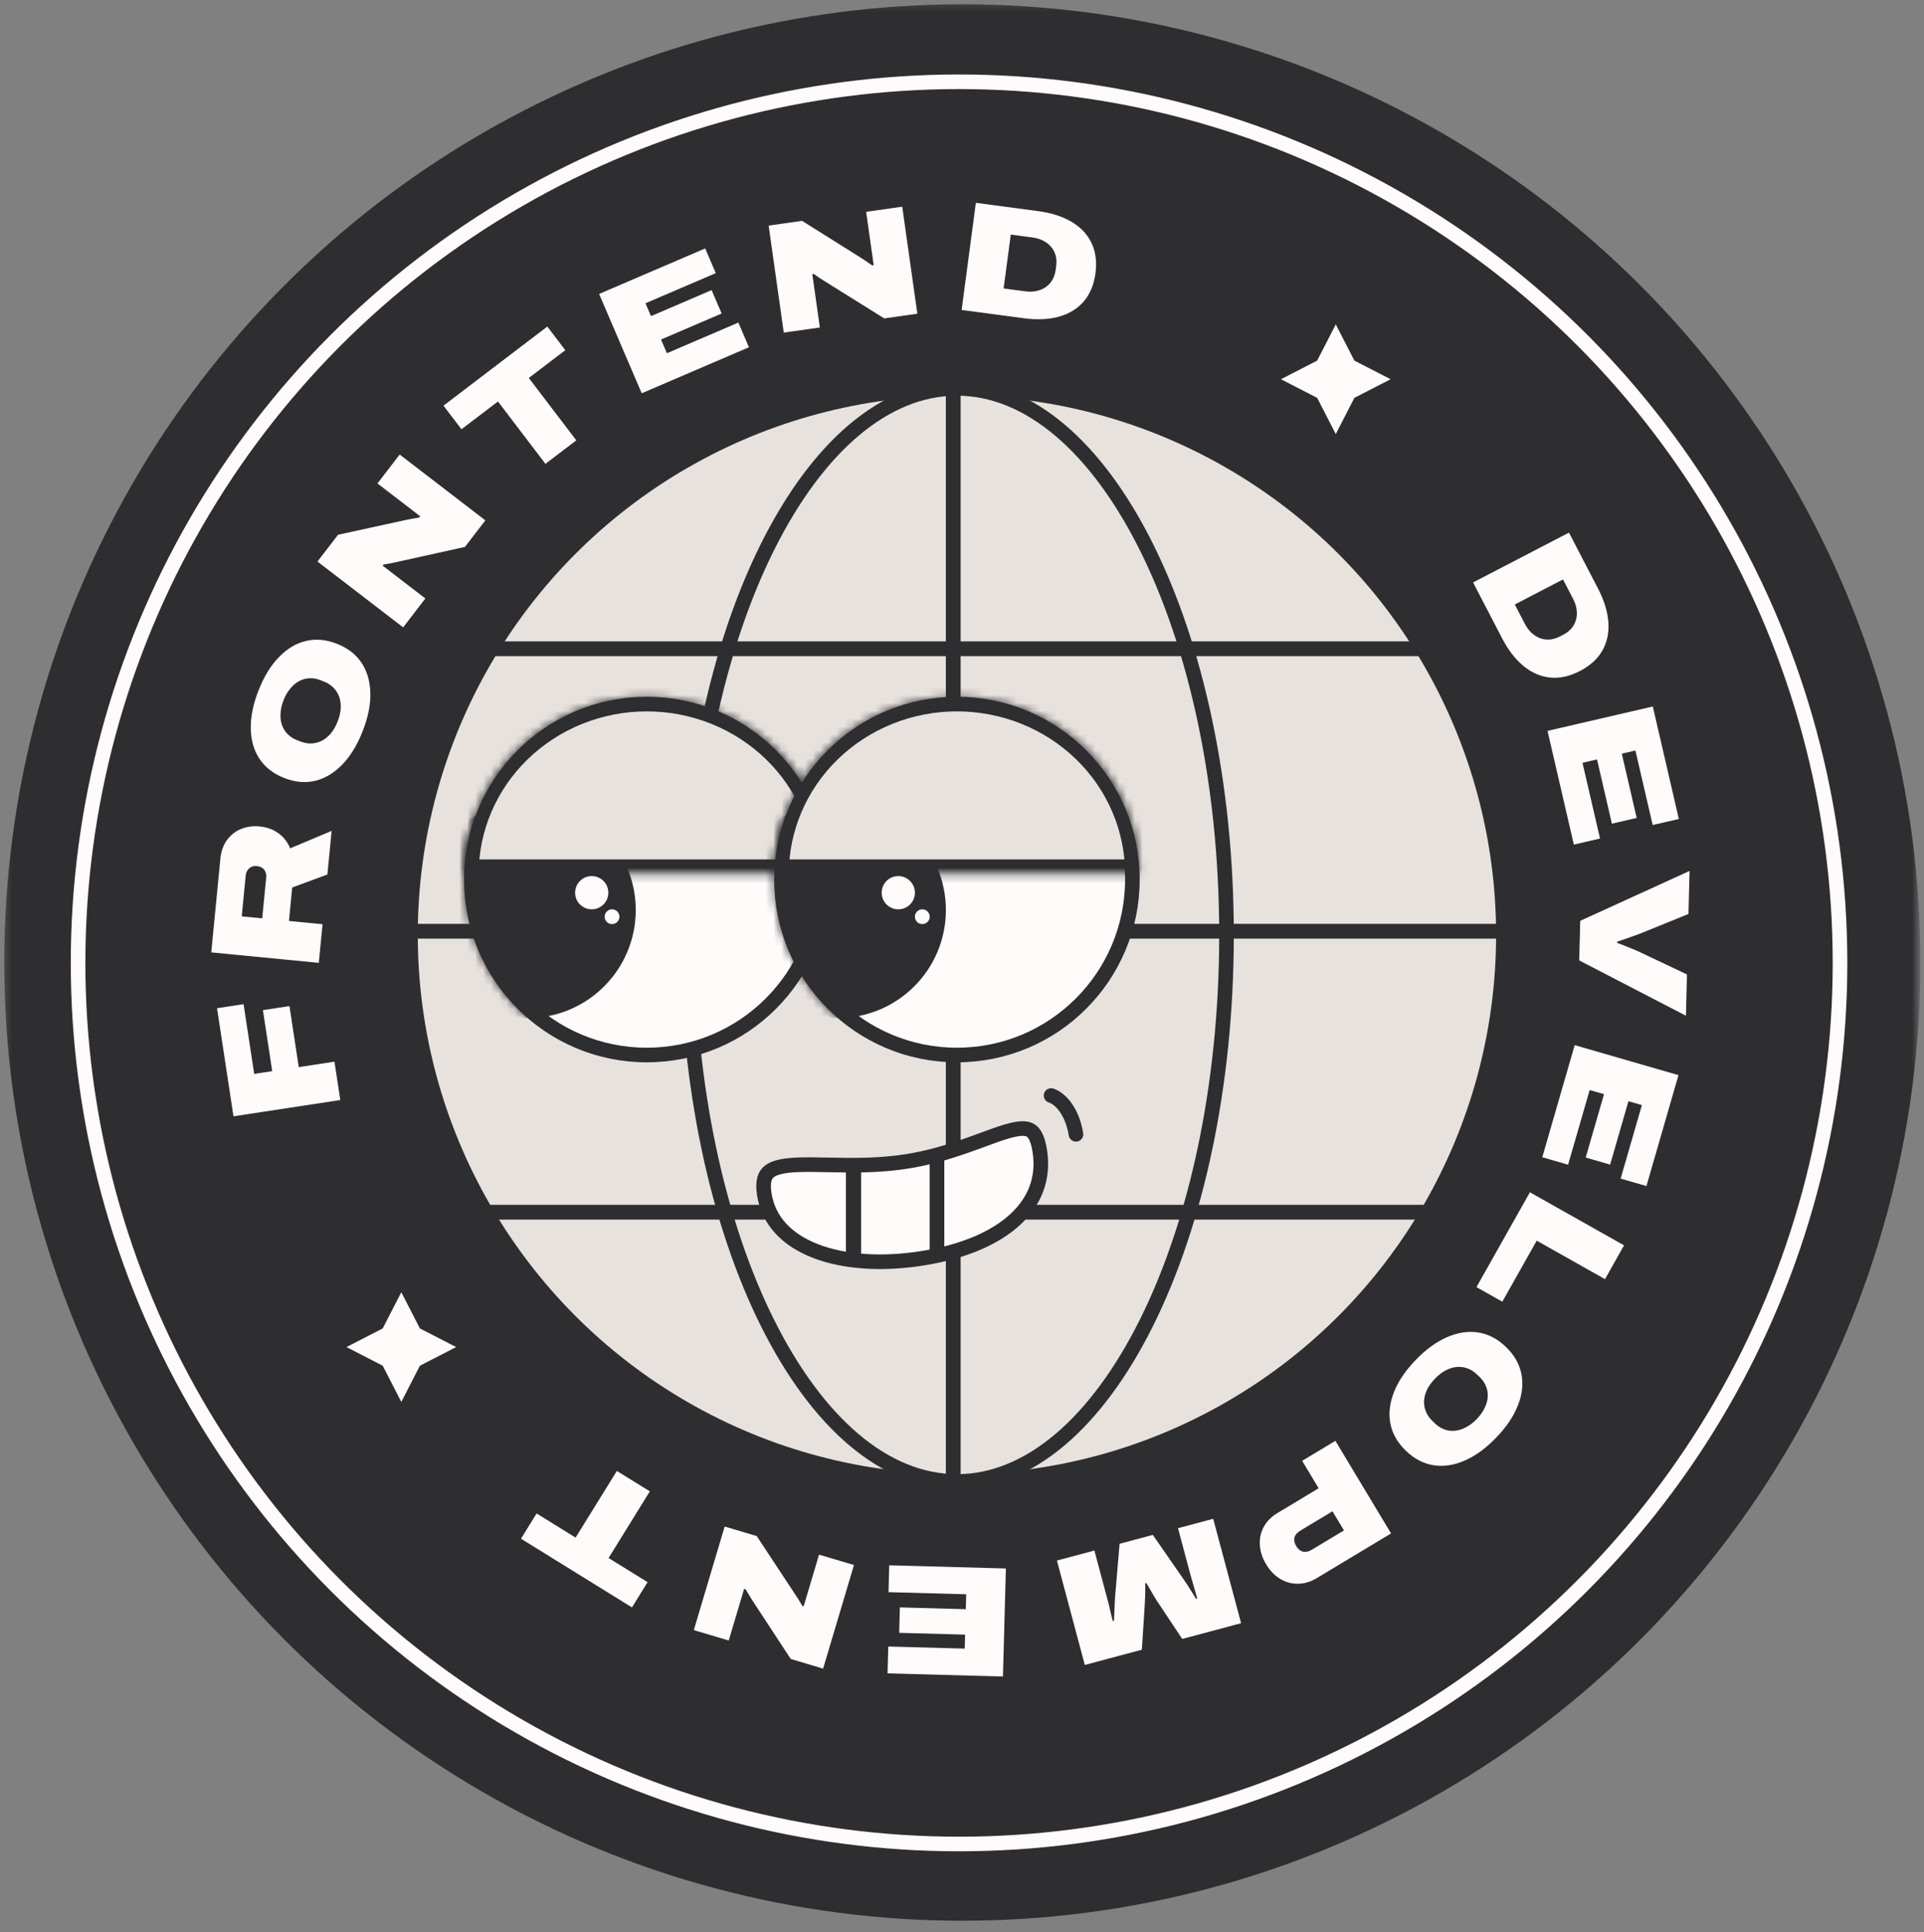 <svg width="245" height="246" viewBox="0 0 245 246" fill="none" xmlns="http://www.w3.org/2000/svg">
<rect x="0" y="0" width="245" height="246" fill="#808080" stroke="none"/>
<mask id="mask0_1366_295" style="mask-type:alpha" maskUnits="userSpaceOnUse" x="0" y="0" width="245" height="246">
<rect x="0.316" y="0.219" width="244" height="245" fill="#D9D9D9"/>
</mask>
<g mask="url(#mask0_1366_295)">
<circle cx="122.545" cy="122.546" r="122" fill="#2E2D30"/>
<circle cx="122.124" cy="122.594" r="112.182" stroke="#FFFBFB" stroke-width="1.86"/>
<path d="M51.103 162.49L54.027 168.181L54.164 168.447L54.43 168.583L60.121 171.508L54.43 174.432L54.164 174.568L54.027 174.834L51.103 180.525L48.179 174.834L48.043 174.568L47.777 174.432L42.086 171.508L47.777 168.583L48.043 168.447L48.179 168.181L51.103 162.49Z" fill="#FFFBFB" stroke="#2E2D30" stroke-width="1.86"/>
<path d="M170.095 39.266L173.02 44.958L173.156 45.223L173.422 45.36L179.113 48.284L173.422 51.208L173.156 51.345L173.02 51.61L170.095 57.301L167.171 51.61L167.035 51.345L166.769 51.208L161.078 48.284L166.769 45.36L167.035 45.223L167.171 44.958L170.095 39.266Z" fill="#FFFBFB" stroke="#2E2D30" stroke-width="1.86"/>
<circle cx="121.856" cy="119.034" r="69.586" fill="#E7E2DE" stroke="#2E2D30" stroke-width="1.86"/>
<path d="M156.183 119.034C156.183 138.394 152.258 155.874 145.955 168.48C139.624 181.142 131.05 188.62 121.855 188.62C112.661 188.62 104.087 181.142 97.756 168.48C91.453 155.874 87.528 138.394 87.528 119.034C87.528 99.675 91.453 82.194 97.756 69.588C104.087 56.926 112.661 49.449 121.855 49.449C131.05 49.449 139.624 56.926 145.955 69.588C152.258 82.194 156.183 99.675 156.183 119.034Z" fill="#E7E2DE" stroke="#2E2D30" stroke-width="1.86"/>
<rect x="120.445" y="48.519" width="1.881" height="141.031" fill="#2E2D30"/>
<rect x="51.34" y="117.624" width="141.031" height="1.881" fill="#2E2D30"/>
<rect x="62.623" y="81.661" width="118.466" height="1.881" fill="#2E2D30"/>
<rect x="61.945" y="153.399" width="119.461" height="1.881" fill="#2E2D30"/>
<circle cx="82.364" cy="111.983" r="22.34" fill="#FFFBFB" stroke="#2E2D30" stroke-width="1.86"/>
<mask id="mask1_1366_295" style="mask-type:alpha" maskUnits="userSpaceOnUse" x="59" y="88" width="47" height="48">
<circle cx="82.364" cy="111.983" r="22.34" fill="#FFFBFB" stroke="#2E2D30" stroke-width="1.86"/>
</mask>
<g mask="url(#mask1_1366_295)">
<circle cx="67.204" cy="115.862" r="13.751" fill="#2E2D30"/>
</g>
<mask id="path-15-inside-1_1366_295" fill="white">
<path d="M105.634 111.278C105.634 108.315 105.032 105.38 103.863 102.643C102.693 99.905 100.979 97.417 98.818 95.322C96.658 93.227 94.092 91.564 91.269 90.43C88.446 89.297 85.42 88.713 82.364 88.713C79.308 88.713 76.282 89.297 73.459 90.431C70.635 91.564 68.07 93.227 65.909 95.322C63.749 97.417 62.035 99.905 60.865 102.643C59.696 105.38 59.094 108.315 59.094 111.278L82.364 111.278H105.634Z"/>
</mask>
<path d="M105.634 111.278C105.634 108.315 105.032 105.38 103.863 102.643C102.693 99.905 100.979 97.417 98.818 95.322C96.658 93.227 94.092 91.564 91.269 90.43C88.446 89.297 85.42 88.713 82.364 88.713C79.308 88.713 76.282 89.297 73.459 90.431C70.635 91.564 68.07 93.227 65.909 95.322C63.749 97.417 62.035 99.905 60.865 102.643C59.696 105.38 59.094 108.315 59.094 111.278L82.364 111.278H105.634Z" fill="#E7E2DE" stroke="#2E2D30" stroke-width="3.72" mask="url(#path-15-inside-1_1366_295)"/>
<circle cx="121.856" cy="111.983" r="22.34" fill="#FFFBFB" stroke="#2E2D30" stroke-width="1.86"/>
<mask id="mask2_1366_295" style="mask-type:alpha" maskUnits="userSpaceOnUse" x="98" y="88" width="48" height="48">
<circle cx="121.856" cy="111.983" r="22.34" fill="#FFFBFB" stroke="#2E2D30" stroke-width="1.86"/>
</mask>
<g mask="url(#mask2_1366_295)">
<circle cx="106.696" cy="115.861" r="13.751" fill="#2E2D30"/>
</g>
<mask id="path-19-inside-2_1366_295" fill="white">
<path d="M145.126 111.278C145.126 108.315 144.524 105.38 143.355 102.643C142.186 99.905 140.471 97.417 138.311 95.322C136.15 93.227 133.584 91.564 130.761 90.43C127.938 89.297 124.912 88.713 121.856 88.713C118.8 88.713 115.774 89.297 112.951 90.431C110.128 91.564 107.562 93.227 105.402 95.322C103.241 97.417 101.527 99.905 100.357 102.643C99.188 105.38 98.586 108.315 98.586 111.278L121.856 111.278H145.126Z"/>
</mask>
<path d="M145.126 111.278C145.126 108.315 144.524 105.38 143.355 102.643C142.186 99.905 140.471 97.417 138.311 95.322C136.15 93.227 133.584 91.564 130.761 90.43C127.938 89.297 124.912 88.713 121.856 88.713C118.8 88.713 115.774 89.297 112.951 90.431C110.128 91.564 107.562 93.227 105.402 95.322C103.241 97.417 101.527 99.905 100.357 102.643C99.188 105.38 98.586 108.315 98.586 111.278L121.856 111.278H145.126Z" fill="#E7E2DE" stroke="#2E2D30" stroke-width="3.72" mask="url(#path-19-inside-2_1366_295)"/>
<path d="M132.4 146.493C132.948 149.947 131.818 152.911 129.292 155.249C126.733 157.618 122.707 159.369 117.482 160.199C112.258 161.028 107.43 160.684 103.806 159.268C100.202 157.859 97.861 155.432 97.326 152.065C97.053 150.342 97.426 149.582 97.948 149.161C98.58 148.652 99.708 148.387 101.483 148.307C102.629 148.255 103.914 148.281 105.347 148.31C106.102 148.325 106.897 148.341 107.736 148.348C110.128 148.365 112.781 148.296 115.522 147.861C118.265 147.425 120.703 146.685 122.817 145.95C123.658 145.658 124.43 145.373 125.147 145.109C126.27 144.696 127.257 144.332 128.16 144.067C129.659 143.627 130.55 143.587 131.109 143.853C131.589 144.082 132.114 144.696 132.4 146.493Z" fill="#FFFBFB" stroke="#2E2D30" stroke-width="1.86"/>
<line x1="119.315" y1="146.815" x2="119.315" y2="160.455" stroke="#2E2D30" stroke-width="1.86"/>
<line x1="119.315" y1="146.815" x2="119.315" y2="160.455" stroke="#2E2D30" stroke-width="1.86"/>
<line x1="119.315" y1="146.815" x2="119.315" y2="160.455" stroke="#2E2D30" stroke-width="1.86"/>
<line x1="108.684" y1="147.945" x2="108.684" y2="160.638" stroke="#2E2D30" stroke-width="1.86"/>
<line x1="108.684" y1="147.945" x2="108.684" y2="160.638" stroke="#2E2D30" stroke-width="1.86"/>
<line x1="108.684" y1="147.945" x2="108.684" y2="160.638" stroke="#2E2D30" stroke-width="1.86"/>
<path d="M133.842 139.483C134.664 139.718 136.451 141.035 137.015 144.419" stroke="#2E2D30" stroke-width="1.86" stroke-linecap="round"/>
<circle cx="75.351" cy="113.658" r="2.116" fill="#FFFBFB"/>
<circle cx="77.937" cy="116.715" r="0.941" fill="#FFFBFB"/>
<circle cx="117.445" cy="116.715" r="0.941" fill="#FFFBFB"/>
<circle cx="114.388" cy="113.658" r="2.116" fill="#FFFBFB"/>
<path d="M43.335 140.055L29.731 142.126L27.636 128.365L31.017 127.85L32.369 136.728L34.662 136.378L33.48 128.608L36.861 128.093L38.044 135.864L42.591 135.171L43.335 140.055Z" fill="#FFFBFB"/>
<path d="M40.596 122.589L26.901 121.257L28.055 109.393C28.154 108.371 28.449 107.542 28.939 106.907C29.431 106.258 30.039 105.795 30.763 105.517C31.486 105.239 32.246 105.139 33.042 105.216C33.958 105.305 34.754 105.59 35.431 106.071C36.096 106.538 36.602 107.183 36.951 108.008L42.23 105.788L41.69 111.342L37.209 112.996L36.795 117.256L41.074 117.672L40.596 122.589ZM33.391 116.925L33.898 111.709C33.934 111.338 33.852 111.015 33.651 110.741C33.436 110.466 33.123 110.308 32.712 110.268C32.433 110.241 32.195 110.278 31.998 110.379C31.787 110.479 31.626 110.624 31.513 110.814C31.389 110.99 31.315 111.204 31.29 111.456L30.783 116.671L33.391 116.925Z" fill="#FFFBFB"/>
<path d="M46.173 93.115C45.485 94.865 44.623 96.274 43.587 97.342C42.55 98.41 41.406 99.099 40.152 99.408C38.886 99.712 37.564 99.593 36.187 99.052C34.81 98.51 33.762 97.696 33.042 96.611C32.323 95.525 31.954 94.241 31.936 92.758C31.905 91.27 32.234 89.652 32.922 87.902C33.615 86.14 34.477 84.731 35.509 83.676C36.533 82.603 37.678 81.914 38.944 81.61C40.21 81.305 41.531 81.424 42.908 81.966C44.286 82.508 45.334 83.321 46.053 84.407C46.76 85.487 47.129 86.771 47.16 88.259C47.195 89.735 46.867 91.353 46.173 93.115ZM42.991 91.863C43.22 91.28 43.353 90.724 43.39 90.193C43.414 89.659 43.349 89.167 43.196 88.72C43.03 88.268 42.782 87.877 42.454 87.547C42.125 87.217 41.725 86.959 41.254 86.774L40.807 86.598C40.335 86.413 39.873 86.331 39.42 86.354C38.955 86.371 38.514 86.491 38.096 86.714C37.679 86.937 37.303 87.254 36.969 87.667C36.622 88.076 36.334 88.571 36.105 89.154C35.875 89.737 35.748 90.296 35.724 90.831C35.688 91.362 35.746 91.85 35.9 92.297C36.053 92.745 36.294 93.133 36.623 93.463C36.94 93.788 37.333 94.043 37.805 94.229L38.252 94.405C38.723 94.59 39.191 94.674 39.657 94.657C40.122 94.639 40.57 94.521 40.999 94.304C41.416 94.081 41.798 93.766 42.145 93.357C42.48 92.945 42.761 92.447 42.991 91.863Z" fill="#FFFBFB"/>
<path d="M51.339 79.877L40.426 71.496L43.046 68.085L51.74 66.189C51.842 66.166 51.99 66.137 52.185 66.102C52.38 66.067 52.585 66.031 52.798 65.993C53.012 65.956 53.207 65.921 53.384 65.888L53.505 65.73C53.357 65.616 53.162 65.466 52.919 65.279C52.665 65.084 52.422 64.897 52.189 64.718L48.065 61.551L50.892 57.871L61.804 66.253L59.209 69.631L50.976 71.453C50.625 71.537 50.242 71.62 49.825 71.704C49.416 71.776 49.086 71.834 48.835 71.876L48.725 72.019C48.873 72.133 49.084 72.295 49.359 72.506C49.624 72.709 49.893 72.916 50.168 73.128L54.165 76.198L51.339 79.877Z" fill="#FFFBFB"/>
<path d="M69.455 59.056L63.409 51.117L58.763 54.655L56.473 51.648L69.695 41.578L71.985 44.586L67.339 48.124L73.386 56.063L69.455 59.056Z" fill="#FFFBFB"/>
<path d="M81.714 50.071L76.289 37.425L89.798 31.63L91.147 34.773L82.195 38.613L82.897 40.249L90.617 36.937L91.894 39.915L84.175 43.227L84.924 44.973L94.022 41.07L95.37 44.213L81.714 50.071Z" fill="#FFFBFB"/>
<path d="M99.804 42.345L97.879 28.721L102.137 28.119L109.673 32.852C109.761 32.907 109.888 32.99 110.052 33.101C110.215 33.213 110.387 33.33 110.566 33.453C110.745 33.576 110.909 33.687 111.057 33.787L111.255 33.759C111.229 33.575 111.195 33.33 111.152 33.027C111.107 32.71 111.064 32.406 111.023 32.116L110.296 26.967L114.89 26.318L116.815 39.943L112.597 40.538L105.442 36.075C105.133 35.89 104.801 35.681 104.445 35.449C104.102 35.214 103.826 35.024 103.617 34.879L103.439 34.904C103.465 35.089 103.502 35.353 103.551 35.696C103.597 36.026 103.645 36.363 103.693 36.706L104.398 41.697L99.804 42.345Z" fill="#FFFBFB"/>
<path d="M122.453 39.466L124.265 25.826L132.195 26.879C133.887 27.104 135.312 27.562 136.471 28.254C137.63 28.946 138.472 29.845 138.998 30.951C139.524 32.056 139.69 33.336 139.497 34.79C139.304 36.244 138.809 37.435 138.013 38.365C137.217 39.295 136.169 39.943 134.87 40.309C133.57 40.674 132.075 40.744 130.383 40.52L122.453 39.466ZM127.8 36.726L130.536 37.09C131.078 37.162 131.571 37.147 132.015 37.044C132.459 36.942 132.851 36.772 133.192 36.535C133.535 36.284 133.811 35.978 134.02 35.616C134.232 35.24 134.369 34.815 134.432 34.339L134.495 33.863C134.559 33.387 134.536 32.947 134.429 32.543C134.321 32.138 134.134 31.777 133.866 31.459C133.601 31.128 133.267 30.862 132.863 30.66C132.461 30.445 131.989 30.302 131.447 30.23L128.711 29.867L127.8 36.726Z" fill="#FFFBFB"/>
<path d="M187.58 74.154L199.791 67.812L203.479 74.911C204.265 76.426 204.708 77.856 204.806 79.202C204.904 80.549 204.652 81.754 204.048 82.819C203.444 83.884 202.491 84.754 201.19 85.43C199.888 86.106 198.628 86.385 197.41 86.267C196.191 86.148 195.06 85.662 194.015 84.807C192.97 83.953 192.054 82.768 191.268 81.254L187.58 74.154ZM192.892 76.962L194.164 79.411C194.416 79.896 194.712 80.291 195.05 80.596C195.389 80.901 195.753 81.125 196.143 81.268C196.545 81.405 196.954 81.455 197.371 81.419C197.8 81.377 198.227 81.245 198.653 81.024L199.079 80.802C199.505 80.581 199.852 80.31 200.122 79.99C200.391 79.67 200.579 79.309 200.687 78.908C200.806 78.501 200.832 78.074 200.765 77.628C200.711 77.175 200.557 76.707 200.305 76.221L199.033 73.772L192.892 76.962Z" fill="#FFFBFB"/>
<path d="M197.059 93.056L210.464 89.95L213.782 104.271L210.45 105.042L208.252 95.554L206.518 95.956L208.414 104.139L205.258 104.87L203.361 96.687L201.511 97.116L203.745 106.76L200.413 107.532L197.059 93.056Z" fill="#FFFBFB"/>
<path d="M201.223 117.239L215.147 110.886L215.009 116.365L209.168 118.739C208.966 118.827 208.669 118.94 208.279 119.077C207.902 119.214 207.499 119.357 207.068 119.506C206.651 119.656 206.267 119.787 205.918 119.898L205.914 120.038C206.218 120.152 206.568 120.288 206.964 120.444C207.361 120.601 207.75 120.757 208.133 120.914C208.516 121.083 208.839 121.231 209.102 121.358L214.816 124.062L214.684 129.321L201.097 122.278L201.223 117.239Z" fill="#FFFBFB"/>
<path d="M200.518 133.066L213.737 136.886L209.656 151.008L206.371 150.059L209.075 140.702L207.364 140.207L205.033 148.277L201.92 147.378L204.252 139.308L202.426 138.781L199.678 148.291L196.393 147.342L200.518 133.066Z" fill="#FFFBFB"/>
<path d="M194.817 151.8L206.804 158.556L204.378 162.86L195.684 157.959L191.304 165.73L188.012 163.874L194.817 151.8Z" fill="#FFFBFB"/>
<path d="M180.269 173.155C181.574 171.803 182.91 170.831 184.277 170.241C185.643 169.651 186.964 169.454 188.241 169.648C189.527 169.851 190.702 170.467 191.767 171.495C192.832 172.523 193.489 173.676 193.738 174.954C193.987 176.232 193.836 177.559 193.285 178.936C192.744 180.323 191.82 181.692 190.515 183.045C189.2 184.407 187.864 185.378 186.507 185.959C185.15 186.558 183.829 186.756 182.543 186.552C181.257 186.349 180.081 185.733 179.016 184.705C177.951 183.677 177.295 182.524 177.046 181.246C176.806 179.978 176.957 178.65 177.498 177.264C178.03 175.887 178.954 174.518 180.269 173.155ZM182.73 175.53C182.294 175.981 181.958 176.445 181.722 176.92C181.494 177.405 181.366 177.884 181.337 178.356C181.317 178.837 181.396 179.293 181.573 179.723C181.751 180.154 182.021 180.545 182.386 180.897L182.731 181.231C183.096 181.582 183.492 181.835 183.919 181.988C184.355 182.15 184.809 182.207 185.28 182.161C185.75 182.115 186.219 181.966 186.686 181.712C187.163 181.468 187.619 181.121 188.054 180.67C188.489 180.219 188.82 179.751 189.047 179.266C189.284 178.79 189.417 178.316 189.447 177.844C189.476 177.372 189.402 176.921 189.225 176.49C189.057 176.069 188.791 175.682 188.426 175.331L188.081 174.997C187.716 174.645 187.316 174.388 186.879 174.226C186.442 174.064 185.984 174.002 185.504 174.039C185.033 174.085 184.559 174.23 184.083 174.474C183.616 174.727 183.165 175.08 182.73 175.53Z" fill="#FFFBFB"/>
<path d="M170.048 183.444L177.136 195.237L167.657 200.935C166.879 201.402 166.087 201.637 165.28 201.64C164.48 201.654 163.725 201.446 163.016 201.017C162.314 200.599 161.719 199.985 161.231 199.173C160.729 198.339 160.461 197.504 160.426 196.67C160.38 195.842 160.551 195.078 160.939 194.378C161.327 193.678 161.904 193.098 162.67 192.638L167.916 189.485L165.814 185.988L170.048 183.444ZM169.677 192.417L165.615 194.858C165.18 195.119 164.922 195.415 164.84 195.744C164.747 196.08 164.82 196.448 165.06 196.848C165.225 197.122 165.411 197.314 165.617 197.424C165.818 197.552 166.043 197.603 166.292 197.578C166.53 197.559 166.792 197.464 167.078 197.293L171.14 194.851L169.677 192.417Z" fill="#FFFBFB"/>
<path d="M154.489 193.37L158.04 206.664L150.543 208.667L147.6 204.236C147.424 203.993 147.237 203.705 147.038 203.372C146.842 203.052 146.65 202.723 146.464 202.386C146.268 202.066 146.103 201.786 145.97 201.545L145.835 201.582C145.836 201.843 145.836 202.154 145.835 202.513C145.822 202.875 145.811 203.251 145.805 203.639C145.789 204.044 145.769 204.408 145.745 204.732L145.403 210.039L138.138 211.98L134.587 198.686L139.359 197.411L140.908 203.208C140.994 203.53 141.088 203.884 141.192 204.271C141.282 204.661 141.371 205.044 141.457 205.421C141.544 205.798 141.624 206.122 141.696 206.393L141.851 206.351C141.862 206.031 141.878 205.654 141.901 205.22C141.913 204.803 141.932 204.384 141.958 203.963C141.974 203.558 141.998 203.207 142.028 202.909L142.567 196.555L146.798 195.424L150.434 200.664C150.685 201.038 150.936 201.406 151.184 201.767C151.423 202.145 151.639 202.488 151.831 202.795C152.027 203.115 152.185 203.37 152.304 203.559L152.459 203.518C152.391 203.315 152.31 203.04 152.218 202.692C152.115 202.36 152.009 201.989 151.899 201.576C151.779 201.18 151.664 200.776 151.554 200.364L150.006 194.567L154.489 193.37Z" fill="#FFFBFB"/>
<path d="M128.088 199.698L127.714 213.452L113.019 213.052L113.112 209.634L122.849 209.899L122.897 208.119L114.5 207.891L114.589 204.652L122.985 204.881L123.037 202.981L113.141 202.712L113.234 199.293L128.088 199.698Z" fill="#FFFBFB"/>
<path d="M108.743 199.26L104.814 212.447L100.693 211.219L95.815 203.777C95.757 203.69 95.677 203.562 95.575 203.392C95.472 203.222 95.365 203.044 95.254 202.858C95.142 202.672 95.04 202.502 94.947 202.349L94.755 202.292C94.701 202.471 94.631 202.707 94.543 203.001C94.452 203.308 94.365 203.602 94.281 203.883L92.796 208.867L88.349 207.542L92.278 194.355L96.361 195.571L101.004 202.61C101.208 202.907 101.423 203.235 101.65 203.595C101.864 203.951 102.035 204.238 102.165 204.458L102.337 204.509C102.391 204.33 102.467 204.075 102.566 203.743C102.661 203.423 102.758 203.097 102.857 202.765L104.296 197.935L108.743 199.26Z" fill="#FFFBFB"/>
<path d="M82.749 189.879L77.496 198.365L82.462 201.439L80.473 204.653L66.341 195.906L68.33 192.692L73.296 195.766L78.548 187.28L82.749 189.879Z" fill="#FFFBFB"/>
</g>
</svg>
